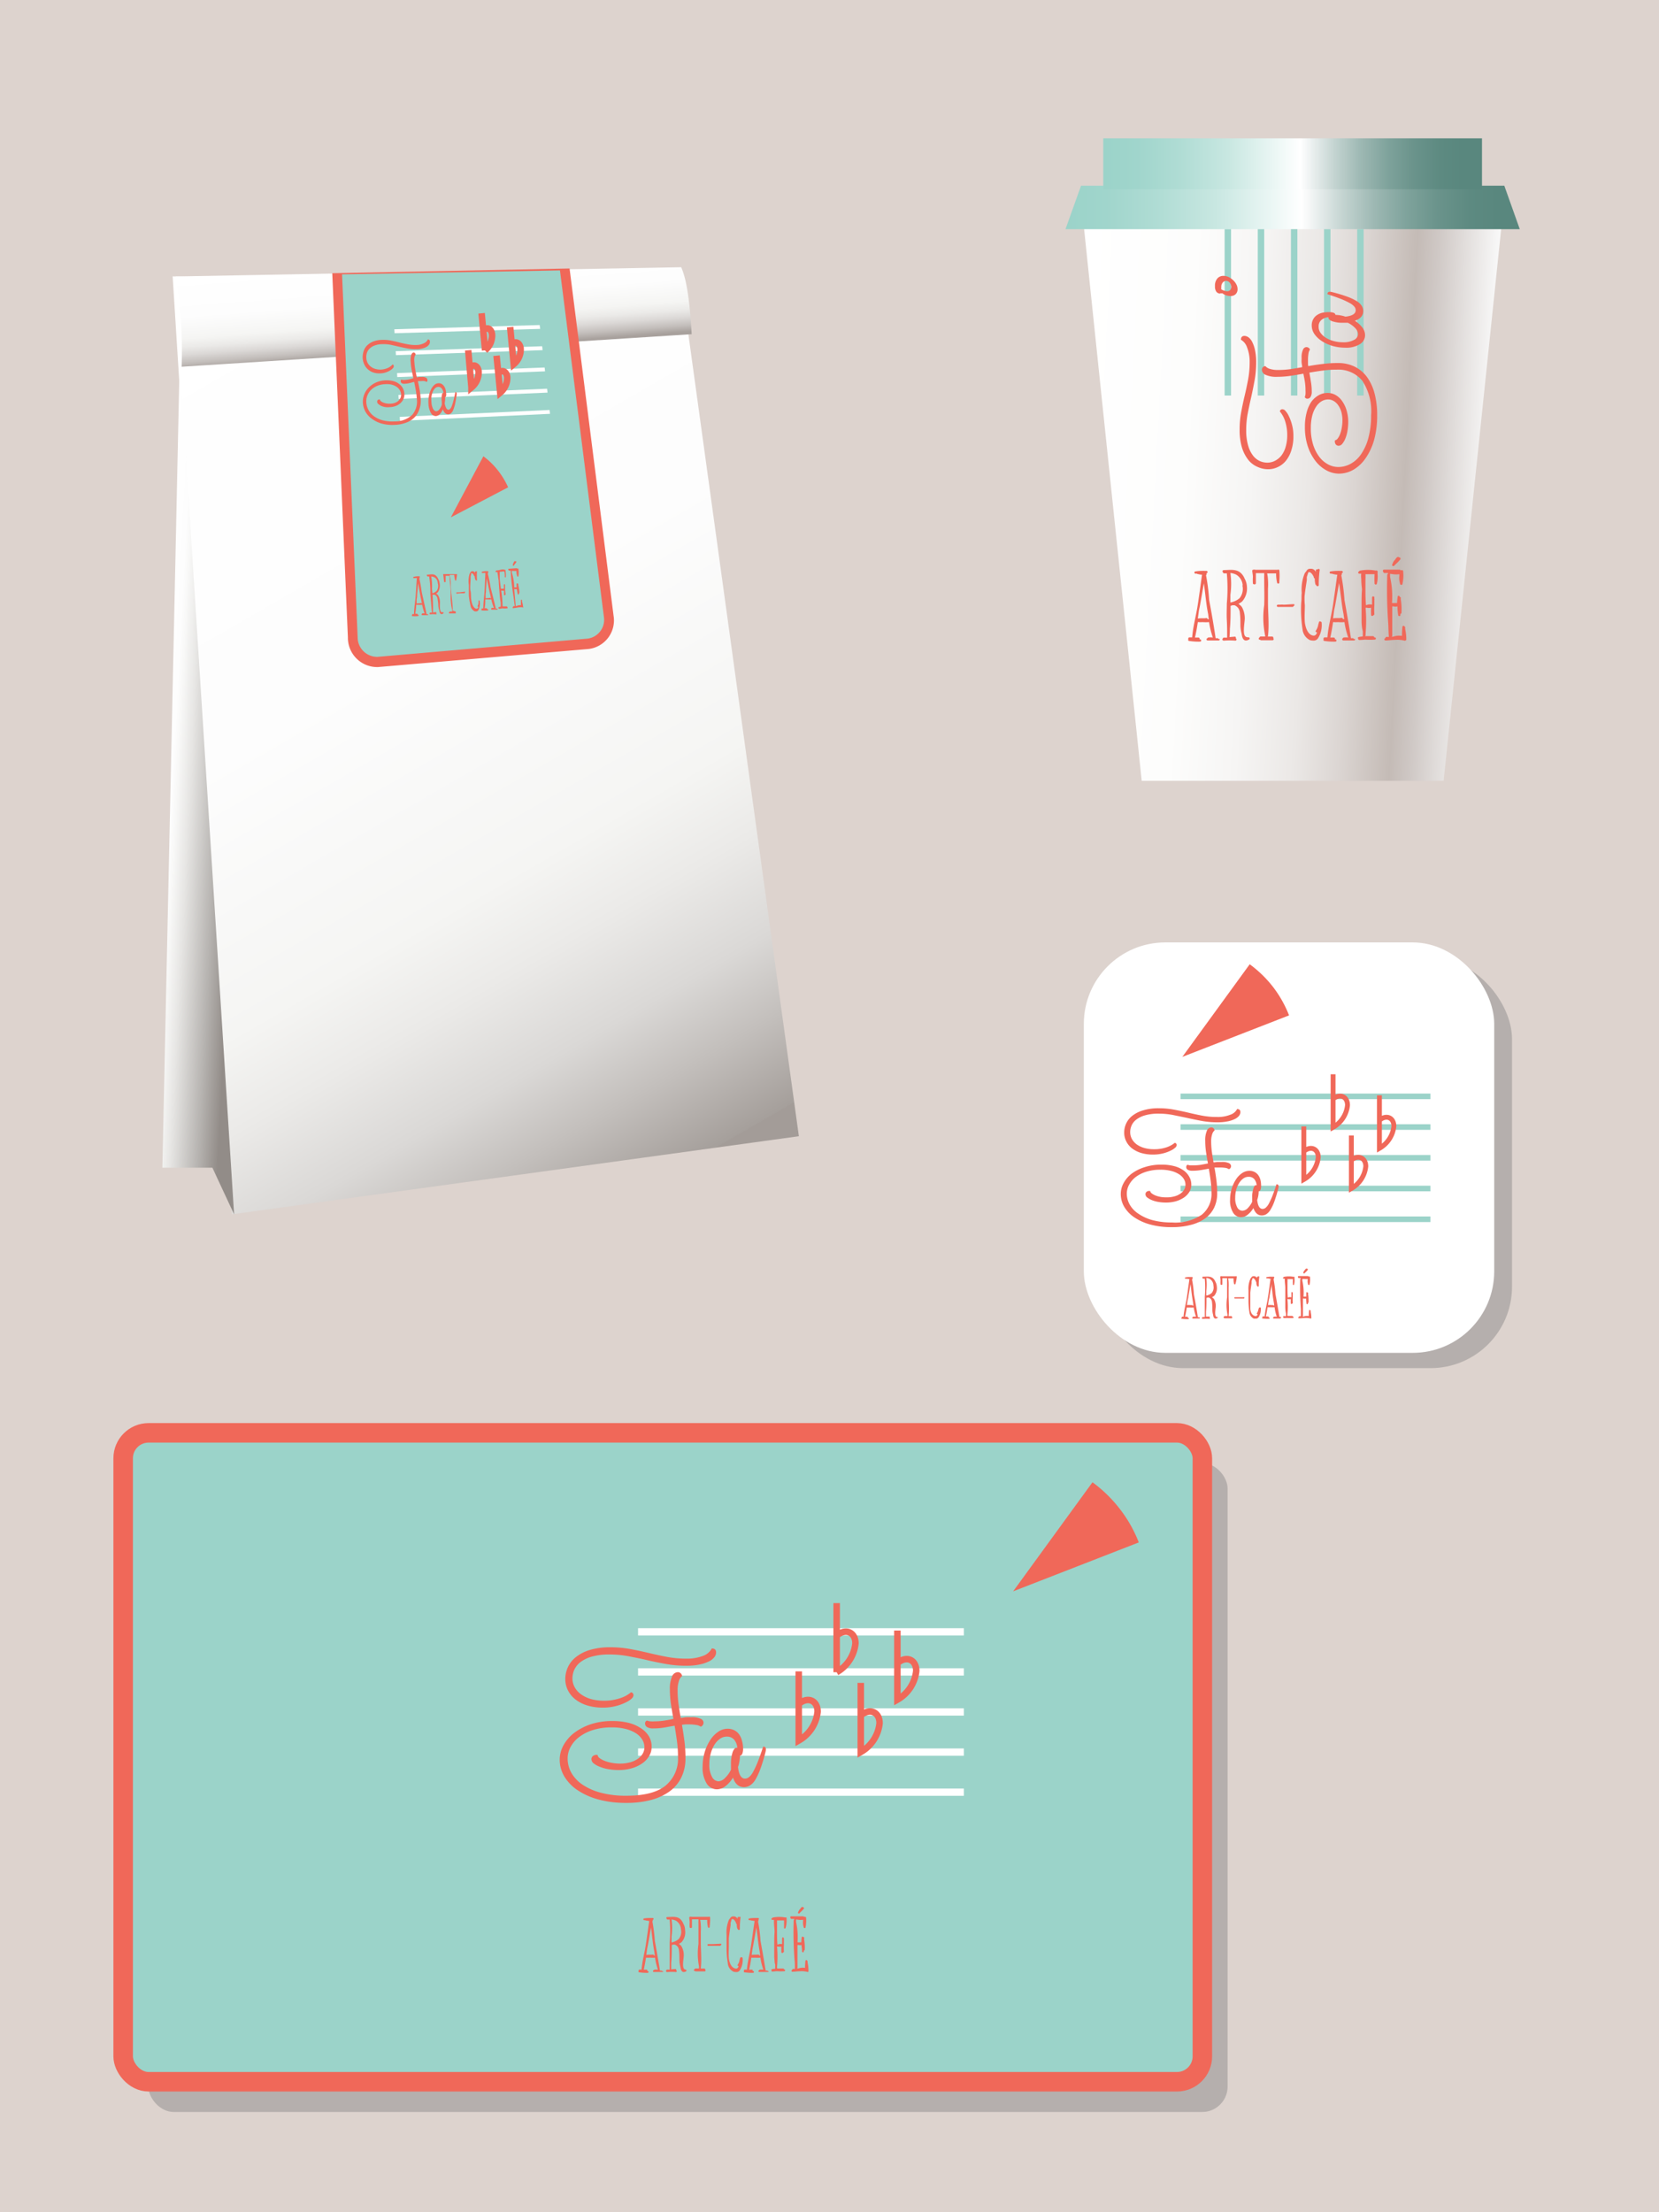 <svg xmlns="http://www.w3.org/2000/svg" xmlns:xlink="http://www.w3.org/1999/xlink" viewBox="0 0 255.12 340.16"><defs><style>.cls-1{fill:#ddd3ce;}.cls-2{fill:gray;opacity:0.42;}.cls-15,.cls-3{fill:#fff;}.cls-13,.cls-14,.cls-4,.cls-9{fill:#9bd3c9;}.cls-10,.cls-13,.cls-4,.cls-6{stroke:#f06859;stroke-miterlimit:10;}.cls-13,.cls-4{stroke-width:3px;}.cls-5,.cls-8{fill:#f06859;}.cls-10,.cls-6{fill:none;}.cls-10,.cls-11,.cls-12,.cls-13,.cls-14,.cls-15,.cls-16,.cls-18,.cls-6,.cls-7,.cls-8{fill-rule:evenodd;}.cls-7{fill:url(#linear-gradient);}.cls-10{stroke-width:0.75px;}.cls-11{fill:url(#linear-gradient-2);}.cls-12{fill:url(#linear-gradient-3);}.cls-16{fill:url(#New_Gradient_Swatch_1);}.cls-17{fill:url(#New_Gradient_Swatch_1-2);}.cls-18{fill:url(#linear-gradient-4);}</style><linearGradient id="linear-gradient" x1="164.55" y1="75.4" x2="228.59" y2="78.76" gradientUnits="userSpaceOnUse"><stop offset="0" stop-color="#fff"/><stop offset="0.27" stop-color="#fdfdfc"/><stop offset="0.43" stop-color="#f6f5f4"/><stop offset="0.57" stop-color="#ebe8e6"/><stop offset="0.68" stop-color="#dbd5d2"/><stop offset="0.79" stop-color="#c6bdb8"/><stop offset="0.8" stop-color="#c4bbb6"/><stop offset="0.85" stop-color="#cfc8c5"/><stop offset="0.96" stop-color="#eeeceb"/><stop offset="1" stop-color="#f9f9f9"/></linearGradient><linearGradient id="linear-gradient-2" x1="27.71" y1="41.83" x2="109.03" y2="182.69" gradientUnits="userSpaceOnUse"><stop offset="0" stop-color="#fff"/><stop offset="0.42" stop-color="#fdfdfd"/><stop offset="0.56" stop-color="#f8f8f7"/><stop offset="0.65" stop-color="#f5f5f3"/><stop offset="0.73" stop-color="#ebeae8"/><stop offset="0.82" stop-color="#dad8d6"/><stop offset="0.89" stop-color="#c3bfbc"/><stop offset="0.97" stop-color="#a59f9b"/><stop offset="0.97" stop-color="#a39c98"/></linearGradient><linearGradient id="linear-gradient-3" x1="56.53" y1="18.59" x2="57.3" y2="33.42" gradientTransform="translate(9.12 22.28) rotate(-1.34)" gradientUnits="userSpaceOnUse"><stop offset="0" stop-color="#fff"/><stop offset="0.42" stop-color="#fdfdfd"/><stop offset="0.56" stop-color="#f8f8f7"/><stop offset="0.65" stop-color="#f5f5f3"/><stop offset="0.74" stop-color="#ebeae8"/><stop offset="0.82" stop-color="#dbd8d6"/><stop offset="0.9" stop-color="#c4bfbc"/><stop offset="0.97" stop-color="#a8a19d"/></linearGradient><linearGradient id="New_Gradient_Swatch_1" x1="163.86" y1="31.89" x2="233.71" y2="31.89" gradientUnits="userSpaceOnUse"><stop offset="0" stop-color="#9bd3c9"/><stop offset="0.09" stop-color="#a0d5cc"/><stop offset="0.2" stop-color="#afdcd4"/><stop offset="0.33" stop-color="#c8e7e1"/><stop offset="0.45" stop-color="#eaf6f4"/><stop offset="0.52" stop-color="#fff"/><stop offset="0.54" stop-color="#f2f5f5"/><stop offset="0.61" stop-color="#c4d4d1"/><stop offset="0.68" stop-color="#9db8b3"/><stop offset="0.75" stop-color="#7fa39c"/><stop offset="0.82" stop-color="#6a938b"/><stop offset="0.89" stop-color="#5d8a81"/><stop offset="0.95" stop-color="#59877e"/></linearGradient><linearGradient id="New_Gradient_Swatch_1-2" x1="169.66" y1="25.18" x2="227.9" y2="25.18" xlink:href="#New_Gradient_Swatch_1"/><linearGradient id="linear-gradient-4" x1="24.21" y1="120.48" x2="39.43" y2="121.28" gradientUnits="userSpaceOnUse"><stop offset="0" stop-color="#fff"/><stop offset="0.15" stop-color="#fdfdfd"/><stop offset="0.2" stop-color="#f8f8f7"/><stop offset="0.33" stop-color="#e6e5e3"/><stop offset="0.61" stop-color="#b6b3b0"/><stop offset="0.81" stop-color="#928c88"/></linearGradient></defs><g id="Layer_2" data-name="Layer 2"><g id="Layer_1-2" data-name="Layer 1"><rect class="cls-1" width="255.12" height="340.16"/><rect class="cls-2" x="169.41" y="147.26" width="63.11" height="63.11" rx="12.53"/><rect class="cls-3" x="166.67" y="144.91" width="63.11" height="63.11" rx="12.53"/><rect class="cls-2" x="22.82" y="224.97" width="165.96" height="99.78" rx="3.91"/><rect class="cls-4" x="18.94" y="220.32" width="165.96" height="99.78" rx="3.91"/><rect class="cls-3" x="98.12" y="256.52" width="50.1" height="1.12"/><rect class="cls-3" x="98.12" y="262.68" width="50.1" height="1.12"/><rect class="cls-3" x="98.12" y="268.85" width="50.1" height="1.12"/><rect class="cls-3" x="98.12" y="275.01" width="50.1" height="1.12"/><path class="cls-5" d="M101.87,303.22h-.33l-1,0a.13.13,0,0,1,0-.26.11.11,0,0,1,.08-.09,1.76,1.76,0,0,1,.56,0,9.79,9.79,0,0,1-.45-1.85,5.31,5.31,0,0,1-.8,0,2.74,2.74,0,0,1-.5,0h-.09c-.1.62-.2,1.23-.34,1.84h.43c.12,0,.15.14.11.22h.09a.14.14,0,0,1,0,.27,7.65,7.65,0,0,1-1.35-.08c-.11,0-.12-.14-.06-.21a.14.14,0,0,1,.11-.21h.33c.09-1.22.42-2.4.62-3.61s.36-2.58.56-3.86l-.54-.08a.09.09,0,0,1-.07-.05.86.86,0,0,1-.21,0,.14.14,0,0,1,0-.26,4.71,4.71,0,0,1,.91-.07h.12l.32,0a.14.14,0,0,1,0,.28h-.05c.11,0,.08.18,0,.23a26.92,26.92,0,0,1,.38,3c.28,1.53.54,3.06.79,4.58a1.21,1.21,0,0,0,.19,0,.11.11,0,0,1,.14.1h.05C102,303,102.05,303.22,101.87,303.22Zm-1.17-2.55-.08-.6v0c-.14-.69-.22-1.37-.31-2.07l-.14-1.23-.06-.39c-.14.81-.27,1.6-.42,2.39-.05.3-.11.58-.17.87l-.13.95c.34-.06.67,0,1-.05a.16.16,0,0,1,.17.15Z"/><path class="cls-5" d="M105.53,303.1c-.61.36-.83-.1-.9-.67a4.23,4.23,0,0,1-.15-1.07c0-.46,0-.93-.06-1.4a1.2,1.2,0,0,0-.23-.66,1.24,1.24,0,0,0-.38-.28,1.71,1.71,0,0,0-.32,0l-.18.06c0,.9,0,1.82-.09,2.73,0,.33,0,.66,0,1l.64-.05c.12,0,.16.12.11.2a.14.14,0,0,1,0,.27,9.22,9.22,0,0,0-1.39,0c-.15,0-.23-.19-.11-.25a.12.12,0,0,1,.12-.12h.39c0-.7,0-1.39,0-2.09s0-1.33,0-2a19.78,19.78,0,0,0,0-3.61h-.33c-.07,0-.12-.08-.13-.14a.14.14,0,0,1,.08-.25c.67,0,1.47-.16,2,.31a1.89,1.89,0,0,1,.47.69,2,2,0,0,1,.28,1,2.29,2.29,0,0,1-.53,1.86,2.2,2.2,0,0,1-.43.27.83.83,0,0,1,.16.12.94.94,0,0,1,.27.29,2.75,2.75,0,0,1,.33,1.37c0,.37-.25,1.56,0,2a.42.42,0,0,0,.33.19h0A.15.15,0,0,1,105.53,303.1Zm-.82-6.46a1.59,1.59,0,0,0-.74-1.29,2.09,2.09,0,0,0-.7-.2,9.43,9.43,0,0,1,0,2.6l0,.93h0a2.18,2.18,0,0,0,1.1-.53A1.72,1.72,0,0,0,104.71,296.64Z"/><path class="cls-5" d="M109.13,296.23a.2.2,0,0,1,0,.11.14.14,0,0,1-.26,0,4.35,4.35,0,0,1-.12-1.13c-.37,0-.72,0-1.08,0a4.17,4.17,0,0,1,.1.79,7.4,7.4,0,0,1,0,1c0,.54,0,1.07,0,1.61,0,1.34.15,2.69,0,4,0,0,0,.07,0,.08v0h.55a.14.14,0,0,1,.12.2.13.13,0,0,1-.08.24h-.65c-.24,0-.47,0-.72,0a.15.15,0,0,1-.12-.07h-.06c-.16,0-.12-.26,0-.27s0-.11.13-.11h.55l0-.33a10.39,10.39,0,0,1-.08-3.43c0-1,0-2.06,0-3.1a2.61,2.61,0,0,1,0-.39l0,0v-.31l-1,0h0c0,.4,0,.8,0,1.21a.16.16,0,0,1-.22.12c-.06,0-.12,0-.13-.1a4.71,4.71,0,0,1,0-.75c0-.25-.06-.49-.07-.74a.12.12,0,0,1,.15-.12.17.17,0,0,1,.19,0l.17,0H109a.13.13,0,0,1,.2.07A8.19,8.19,0,0,1,109.13,296.23Z"/><path class="cls-5" d="M110.9,299.08h0l-.06,0a.12.12,0,0,1-.12.12c-.59,0-1.17,0-1.75,0a.14.14,0,1,1,0-.27l.21,0,.07,0h.38l1.23-.06h0A.14.14,0,0,1,110.9,299.08Z"/><path class="cls-5" d="M114.2,301.08a2.93,2.93,0,0,1-.45,1.91.62.62,0,0,1-.58.24,1.18,1.18,0,0,1-.38-.06,1.55,1.55,0,0,1-.87-1.3,14.23,14.23,0,0,1-.19-2.17c0-.39,0-.78,0-1.17s0-.67,0-1a5.11,5.11,0,0,1,.35-2.3,1,1,0,0,1,.2-.26.48.48,0,0,1,.51-.29.51.51,0,0,1,.4.11.71.71,0,0,1,.24.25l0-.19c0-.1.1-.11.19-.09s.29-.08.26.06a13.74,13.74,0,0,0-.11,1.81c0,.16-.27.19-.29,0v0a.12.12,0,0,1-.1-.08,2.49,2.49,0,0,1-.08-.72.15.15,0,0,1-.12-.1l0-.07c-.07-.2-.4-.74-.66-.54h0c-.06.17-.11.36-.17.54l0,.38c-.1.66-.2,1.32-.27,2,0,.35,0,.68,0,1,0,.69-.06,1.39,0,2.08.06.49.29,1.42,1,1.57.28.07.44-.13.51-.38-.11,0-.23-.09-.15-.2a1.84,1.84,0,0,0,.27-.61.09.09,0,0,1,0-.05l.11-.41C113.92,300.9,114.2,300.94,114.2,301.08Z"/><path class="cls-5" d="M118.07,303.22h-.33l-.95,0a.13.13,0,0,1-.05-.26.12.12,0,0,1,.08-.09,1.82,1.82,0,0,1,.57,0,9.82,9.82,0,0,1-.46-1.85,5.38,5.38,0,0,1-.8,0,2.81,2.81,0,0,1-.5,0h-.09c-.09.62-.19,1.23-.34,1.84h.43a.14.14,0,0,1,.11.22h.1a.14.14,0,0,1,0,.27,7.71,7.71,0,0,1-1.36-.08c-.11,0-.12-.14-.06-.21a.14.14,0,0,1,.11-.21h.33c.1-1.22.43-2.4.62-3.61s.37-2.58.56-3.86l-.53-.08s-.06,0-.08-.05a.71.71,0,0,1-.2,0,.13.13,0,0,1,0-.26,4.61,4.61,0,0,1,.9-.07h.12l.32,0a.14.14,0,0,1,0,.28h0c.11,0,.09.18,0,.23a24.7,24.7,0,0,1,.38,3c.28,1.53.55,3.06.79,4.58a1.34,1.34,0,0,0,.2,0,.11.11,0,0,1,.13.1h0C118.24,303,118.25,303.22,118.07,303.22Zm-1.17-2.55-.08-.6v0c-.13-.69-.22-1.37-.3-2.07l-.15-1.23-.06-.39c-.13.81-.27,1.6-.42,2.39a8.36,8.36,0,0,1-.17.87l-.13.95c.34-.06.67,0,1-.05a.16.16,0,0,1,.17.15Z"/><path class="cls-5" d="M120.81,296.43a.13.13,0,0,1-.24.05s0,0,0-.07v0c0-.38,0-.74,0-1.12h-.21c-.29,0-.58,0-.87,0,0,.22,0,.46,0,.67v1c0,.68,0,1.37.06,2.05a.24.24,0,0,1,.12,0s0-.05.09-.07a1.45,1.45,0,0,1,.51,0c0-.28,0-.56,0-.86s.28-.17.28,0v.21a.12.12,0,0,1,0,.1c0,.21,0,.42,0,.62a7.46,7.46,0,0,0,0,1.06.11.11,0,0,1-.12.13.14.14,0,0,1-.27,0,8.75,8.75,0,0,1,0-.89,1.1,1.1,0,0,1-.51,0h-.16v0a17.11,17.11,0,0,1,0,3.12l0,.12a.16.16,0,0,1,0,.14v0c.3,0,.62,0,.94,0,.1,0,.13.08.13.15l.08,0c.14,0,.11.25,0,.26a7.33,7.33,0,0,1-1.15,0c-.23,0-.46.05-.69.05s-.13-.06-.14-.14a.13.13,0,0,1,.06-.22,4.13,4.13,0,0,1,.49-.07v-.59l-.09-.41c0-.31-.06-.61-.06-.91,0-.61,0-1.22,0-1.84s0-1.23.05-1.84v-.1c0-.41-.07-.82-.08-1.23a3.28,3.28,0,0,1,0-.59h-.27a.13.13,0,1,1,0-.27h0a.14.14,0,0,1,.13-.1,5.17,5.17,0,0,1,1.88,0,.12.12,0,0,1,.19.09s0,.12,0,.18A3.72,3.72,0,0,1,120.81,296.43Z"/><path class="cls-5" d="M124.26,303.2a.11.11,0,0,1-.13,0,3.67,3.67,0,0,0-1.14-.09c-.39,0-.76.07-1.15.07-.17,0-.17-.27,0-.28h0a.13.13,0,0,1,.13-.15h.27c0-.47,0-1-.06-1.44a56.16,56.16,0,0,1-.13-6,.14.14,0,0,1,.08-.14v-.11h-.06l-.35,0a.13.13,0,0,1-.14-.13.15.15,0,0,1,.08-.27h1.85a.14.14,0,0,1,.13.09.1.1,0,0,1,.13,0c.07,0,.17,0,.18.08a4.7,4.7,0,0,1-.08,1.54c0,.16-.26.1-.28,0v-.06a2.1,2.1,0,0,1-.09-.93l0-.19a2.36,2.36,0,0,1-.75,0l-.33-.05c0,.12,0,.26,0,.39a11,11,0,0,1,.22,3.14.11.11,0,0,1,.09,0l0,0H123a.15.15,0,0,1,.1,0l.12,0a7.38,7.38,0,0,1,.07-.81.14.14,0,0,1,.25,0c.1,0,.19.09.12.19a.57.57,0,0,0,0,.14,7.74,7.74,0,0,1,.09,1.6.13.13,0,0,1-.14.13l0,.15c0,.17-.25.17-.27,0,0-.36-.07-.7-.09-1a1.05,1.05,0,0,1-.47,0h-.15c0,1.17,0,2.34,0,3.5a.13.13,0,0,1-.07.12v0l.19,0a2,2,0,0,1,1.05-.1,8.11,8.11,0,0,1,.06-1.1.14.14,0,0,1,.27,0,.1.1,0,0,1,.06.09c0,.07,0,.15,0,.21a5.32,5.32,0,0,1,.13,1.27A.1.1,0,0,1,124.26,303.2Zm-.63-9.73-.2.23c-.12.13-.26.26-.39.38l-.12.12s0,0,0,.05-.31-.09-.18-.21l0,0s0,0,0,0a1.09,1.09,0,0,1,.31-.51c.06-.08.11-.16.17-.23a.22.22,0,0,1,.06-.05.26.26,0,0,1,.37.26Z"/><path class="cls-5" d="M184.42,202.74h-1a.11.11,0,0,1,0-.21.1.1,0,0,1,.07-.07,2.08,2.08,0,0,1,.43,0,7.46,7.46,0,0,1-.35-1.41,4.33,4.33,0,0,1-.62,0,2.43,2.43,0,0,1-.38,0h-.07c-.07.48-.15.95-.26,1.42h.33a.11.11,0,0,1,.08.17h.08a.1.1,0,0,1,0,.2,6.05,6.05,0,0,1-1-.06c-.09,0-.09-.1,0-.16a.11.11,0,0,1,.09-.16H182c.07-.94.33-1.85.48-2.77s.28-2,.43-3l-.41-.07a.07.07,0,0,1-.06,0l-.16,0a.11.11,0,0,1,0-.2,3.28,3.28,0,0,1,.69-.06h.1l.24,0a.11.11,0,0,1,0,.22h0c.09,0,.07.14,0,.17a17.55,17.55,0,0,1,.29,2.28c.22,1.17.43,2.34.61,3.51a.75.75,0,0,0,.15,0,.09.09,0,0,1,.11.08h0C184.55,202.54,184.56,202.74,184.42,202.74Zm-.9-2-.05-.46v0c-.1-.53-.17-1.05-.24-1.58l-.11-.95-.05-.3c-.1.62-.2,1.23-.31,1.84,0,.22-.09.44-.13.66l-.11.73c.26-.05.52,0,.78,0a.12.12,0,0,1,.13.12Z"/><path class="cls-5" d="M187.23,202.65c-.47.28-.64-.07-.69-.51a3.09,3.09,0,0,1-.11-.82c0-.36,0-.72-.05-1.08a.89.89,0,0,0-.18-.5.86.86,0,0,0-.29-.22,1,1,0,0,0-.24,0l-.14.05c0,.69,0,1.4-.07,2.1,0,.25,0,.5,0,.77l.49,0c.09,0,.12.09.08.16s.11.2,0,.2a6.39,6.39,0,0,0-1.07,0c-.11,0-.18-.14-.09-.19a.09.09,0,0,1,.1-.1h.3c0-.53,0-1.06,0-1.6s0-1,0-1.52a15.19,15.19,0,0,0,0-2.78h-.25c-.06,0-.09-.05-.1-.1s-.05-.2.06-.2c.52,0,1.13-.12,1.56.25a1.4,1.4,0,0,1,.36.52,1.67,1.67,0,0,1,.22.75,1.79,1.79,0,0,1-.41,1.43,2.9,2.9,0,0,1-.33.2l.12.1a.89.89,0,0,1,.21.22,2.12,2.12,0,0,1,.25,1.05c0,.28-.19,1.2,0,1.55a.3.3,0,0,0,.25.15h0C187.26,202.44,187.33,202.59,187.23,202.65Zm-.63-5a1.2,1.2,0,0,0-.57-1,1.61,1.61,0,0,0-.53-.15,7.06,7.06,0,0,1,0,2l0,.71h0a1.69,1.69,0,0,0,.84-.4A1.34,1.34,0,0,0,186.6,197.69Z"/><path class="cls-5" d="M190,197.38a.12.12,0,0,1-.22.06,3.62,3.62,0,0,1-.09-.87h-.83a3.19,3.19,0,0,1,.08.61,7.2,7.2,0,0,1,0,.8c0,.42,0,.83,0,1.24,0,1,.12,2.06,0,3.09a.08.08,0,0,1,0,.07v0h.42a.11.11,0,0,1,.09.15.1.1,0,0,1-.06.18h-.5c-.19,0-.36,0-.55,0a.11.11,0,0,1-.1-.05h0c-.12,0-.1-.2,0-.21a.09.09,0,0,1,.09-.08h.42l0-.26a8,8,0,0,1-.05-2.63c0-.78,0-1.58,0-2.38a2.91,2.91,0,0,1,0-.3v-.26l-.73,0h0c0,.31,0,.62,0,.93a.12.12,0,0,1-.17.09.1.1,0,0,1-.1-.07,3.82,3.82,0,0,1,0-.58,5,5,0,0,0-.06-.56.1.1,0,0,1,.13-.1.12.12,0,0,1,.14,0l.13,0h2a.09.09,0,0,1,.15.06A5.48,5.48,0,0,1,190,197.38Z"/><path class="cls-5" d="M191.35,199.57a0,0,0,0,0,0,0h0a.09.09,0,0,1-.1.09c-.45,0-.9,0-1.34,0a.1.1,0,1,1,0-.2l.16,0,.06,0h.29l.94,0h0A.11.11,0,0,1,191.35,199.57Z"/><path class="cls-5" d="M193.88,201.1a2.24,2.24,0,0,1-.35,1.47.46.46,0,0,1-.44.18,1.17,1.17,0,0,1-.29,0,1.21,1.21,0,0,1-.67-1,11.36,11.36,0,0,1-.14-1.65q0-.45,0-.9l0-.77a3.8,3.8,0,0,1,.28-1.77.7.7,0,0,1,.15-.2.36.36,0,0,1,.39-.22.45.45,0,0,1,.31.08.68.68,0,0,1,.18.2l0-.15a.1.1,0,0,1,.14-.07c.07-.08.23-.06.21.05a9.2,9.2,0,0,0-.08,1.38c0,.13-.21.16-.23,0h0s-.06,0-.07-.06a1.73,1.73,0,0,1-.07-.55.12.12,0,0,1-.09-.08l0-.06c-.06-.14-.31-.56-.51-.41h0c0,.13-.08.27-.13.41l0,.29c-.07.51-.16,1-.2,1.52,0,.26,0,.52,0,.77,0,.53,0,1.07,0,1.6s.23,1.09.74,1.2c.21.06.33-.09.39-.29-.09,0-.18-.06-.11-.15a1.48,1.48,0,0,0,.2-.47s0,0,0,0l.09-.31C193.66,201,193.88,201,193.88,201.1Z"/><path class="cls-5" d="M196.85,202.74h-1a.11.11,0,0,1,0-.21.11.11,0,0,1,.06-.07,2.08,2.08,0,0,1,.43,0A7.44,7.44,0,0,1,196,201a4.28,4.28,0,0,1-.62,0,2.43,2.43,0,0,1-.38,0h-.07c-.08.48-.15.95-.26,1.42H195a.11.11,0,0,1,.08.17h.07a.1.1,0,1,1,0,.2,6.11,6.11,0,0,1-1-.06c-.08,0-.09-.1,0-.16a.1.1,0,0,1,.08-.16h.25c.08-.94.33-1.85.48-2.77s.28-2,.43-3l-.41-.07a0,0,0,0,1,0,0l-.16,0a.1.1,0,0,1,0-.2,3.22,3.22,0,0,1,.69-.06h.09l.25,0a.11.11,0,0,1,0,.22h0c.08,0,.06.14,0,.17a19.46,19.46,0,0,1,.29,2.28c.21,1.17.42,2.34.61,3.51a.75.75,0,0,0,.15,0c.06,0,.09,0,.1.08h0C197,202.54,197,202.74,196.85,202.74Zm-.9-2-.06-.46v0c-.1-.53-.17-1.05-.23-1.58l-.11-.95,0-.3c-.1.62-.21,1.23-.32,1.84,0,.22-.08.44-.13.66l-.1.73c.26-.05.51,0,.77,0a.13.13,0,0,1,.14.12Z"/><path class="cls-5" d="M199,197.54a.1.1,0,0,1-.18,0,.05.05,0,0,1,0,0v0a8.23,8.23,0,0,1,0-.86h-.83a4.53,4.53,0,0,1,0,.52v.75c0,.52,0,1.05.05,1.57l.09,0a.13.13,0,0,1,.07-.05,1,1,0,0,1,.39,0c0-.22,0-.43,0-.66s.21-.13.21,0v.16a.08.08,0,0,1,0,.08c0,.16,0,.31,0,.47a5.57,5.57,0,0,0,0,.82c0,.06,0,.09-.09.09a.11.11,0,0,1-.21,0,5.15,5.15,0,0,1,0-.68.74.74,0,0,1-.39,0h-.13v0a12.72,12.72,0,0,1,0,2.39v.1a.11.11,0,0,1,0,.1v0h.72a.1.1,0,0,1,.1.11l.06,0c.11,0,.08.2,0,.21a6.42,6.42,0,0,1-.88,0,4.9,4.9,0,0,1-.54,0c-.06,0-.09,0-.1-.11a.1.1,0,0,1,.05-.17l.37,0V202l-.06-.32a5.6,5.6,0,0,1-.05-.69c0-.47,0-.94,0-1.42s0-.94,0-1.41V198c0-.32-.06-.63-.07-.94a2,2,0,0,1,0-.45h-.2a.11.11,0,0,1,0-.21h0a.08.08,0,0,1,.09-.07,3.88,3.88,0,0,1,1.44,0,.09.09,0,0,1,.15.06.12.12,0,0,1,0,.14A2.81,2.81,0,0,1,199,197.54Z"/><path class="cls-5" d="M201.6,202.73a.12.12,0,0,1-.11,0,2.85,2.85,0,0,0-.87-.07,8.65,8.65,0,0,1-.88.05c-.13,0-.13-.2,0-.21h0a.09.09,0,0,1,.1-.11h.21c0-.37,0-.73,0-1.11a43.51,43.51,0,0,1-.1-4.57.1.1,0,0,1,.06-.1v-.09h0l-.28,0a.09.09,0,0,1-.1-.1.12.12,0,0,1,.06-.21h1.42a.1.1,0,0,1,.1.07.09.09,0,0,1,.1,0c.06,0,.13,0,.14.06a3.6,3.6,0,0,1-.07,1.18c0,.12-.19.08-.21,0v0a1.74,1.74,0,0,1-.07-.71l0-.15a2.69,2.69,0,0,1-.57,0l-.25,0a2.91,2.91,0,0,0,0,.3,8.1,8.1,0,0,1,.17,2.41l.06,0,0,0h.2a.1.1,0,0,1,.07,0l.1,0c0-.2,0-.41,0-.61a.1.1,0,0,1,.19,0c.08,0,.15.07.09.15s0,.06,0,.1a6.3,6.3,0,0,1,.06,1.23.09.09,0,0,1-.1.1v.11c0,.13-.19.13-.21,0s-.05-.53-.06-.79a.91.91,0,0,1-.37,0h-.11c0,.9,0,1.79,0,2.69a.11.11,0,0,1-.06.09v0l.14,0a1.59,1.59,0,0,1,.81-.08,7.89,7.89,0,0,1,.05-.84.1.1,0,0,1,.2,0,.07.07,0,0,1,.05.07c0,.05,0,.11,0,.16a4.43,4.43,0,0,1,.1,1C201.65,202.69,201.63,202.72,201.6,202.73Zm-.49-7.47-.15.18c-.09.1-.2.19-.3.29l-.09.09s0,0,0,0-.24-.07-.14-.16l0,0h0a.83.83,0,0,1,.24-.39l.13-.18.05,0a.13.13,0,0,1,.18,0A.12.12,0,0,1,201.11,195.26Z"/><path class="cls-5" d="M95.36,271.18a6.08,6.08,0,0,0,1.52-.19,4,4,0,0,0,1.19-.54,2.58,2.58,0,0,0,.76-.79,2,2,0,0,0,.27-1,2.25,2.25,0,0,0-.33-1.16,3,3,0,0,0-1-1,5.35,5.35,0,0,0-1.56-.65,8.56,8.56,0,0,0-2.13-.24,9.34,9.34,0,0,0-2.87.4,6.86,6.86,0,0,0-2.13,1.07,4.69,4.69,0,0,0-1.33,1.53,3.71,3.71,0,0,0-.46,1.77,4.52,4.52,0,0,0,.57,2.21,5.55,5.55,0,0,0,1.71,1.82,9.19,9.19,0,0,0,2.84,1.25,14.8,14.8,0,0,0,3.92.46q4.08,0,6-1.54a5.35,5.35,0,0,0,1.93-4.46,17.57,17.57,0,0,0-.16-2.42c-.11-.79-.23-1.58-.36-2.35l-1.64.29a10.26,10.26,0,0,1-1.67.13,1.71,1.71,0,0,1-.91-.2.62.62,0,0,1-.32-.53.46.46,0,0,1,.29-.48,2.15,2.15,0,0,0,.5.12,4.83,4.83,0,0,0,.67,0,10.22,10.22,0,0,0,1.45-.11c.48-.07,1-.16,1.45-.27-.15-.79-.28-1.57-.39-2.32a16.79,16.79,0,0,1-.16-2.21,4.78,4.78,0,0,1,.34-2,1,1,0,0,1,.89-.65.6.6,0,0,1,.42.16.65.65,0,0,1,.23.44,1.53,1.53,0,0,0-.5.8,4.39,4.39,0,0,0-.19,1.4,16.22,16.22,0,0,0,.14,2.1c.1.69.21,1.4.34,2.13.27,0,.54-.08.81-.1a7.32,7.32,0,0,1,.81,0,3.26,3.26,0,0,1,1.47.24.68.68,0,0,1,.42.58.64.64,0,0,1-.13.4.52.52,0,0,1-.31.23,1.43,1.43,0,0,0-.68-.26,6.43,6.43,0,0,0-1.14-.09l-.53,0-.53.06c.14.81.27,1.64.38,2.48a21.08,21.08,0,0,1,.16,2.7,6.49,6.49,0,0,1-.62,2.88,5.75,5.75,0,0,1-1.78,2.15,8.52,8.52,0,0,1-2.86,1.34,14.47,14.47,0,0,1-3.83.46,16,16,0,0,1-4.36-.54,10.83,10.83,0,0,1-3.21-1.46,6.68,6.68,0,0,1-2-2.12,5.08,5.08,0,0,1-.68-2.53,4.64,4.64,0,0,1,.56-2.17,6.19,6.19,0,0,1,1.62-1.91,9,9,0,0,1,2.56-1.35,10.5,10.5,0,0,1,3.39-.51,10,10,0,0,1,2.49.29,5.91,5.91,0,0,1,1.88.83A3.75,3.75,0,0,1,99.8,267a3.14,3.14,0,0,1,.41,1.57,2.81,2.81,0,0,1-.37,1.42,3.57,3.57,0,0,1-1.06,1.14,5.33,5.33,0,0,1-1.61.76,7.17,7.17,0,0,1-2.08.28,8.93,8.93,0,0,1-1.44-.12,6,6,0,0,1-1.32-.35,3.38,3.38,0,0,1-1-.53.87.87,0,0,1-.38-.67.63.63,0,0,1,.25-.5.85.85,0,0,1,.7-.14.73.73,0,0,0,.34.5,3.41,3.41,0,0,0,.81.42,5.3,5.3,0,0,0,1.08.29A7.83,7.83,0,0,0,95.36,271.18Zm14.1-17.71c.44,0,.66.21.66.62a1.2,1.2,0,0,1-.28.74,2.25,2.25,0,0,1-.85.65,6.17,6.17,0,0,1-1.45.47,9.86,9.86,0,0,1-2,.18,17.57,17.57,0,0,1-3.14-.27c-1-.18-2-.38-2.92-.6s-1.9-.41-2.84-.59a15.44,15.44,0,0,0-2.91-.27,9.7,9.7,0,0,0-2.73.33,5.25,5.25,0,0,0-1.76.86,3.24,3.24,0,0,0-.94,1.19,3.38,3.38,0,0,0-.27,1.28,2.78,2.78,0,0,0,.36,1.4,3.25,3.25,0,0,0,1,1.09,4.91,4.91,0,0,0,1.51.71,7.51,7.51,0,0,0,2,.25,7.6,7.6,0,0,0,2.34-.35,5,5,0,0,0,1.79-.94.41.41,0,0,1,.38.44.66.66,0,0,1-.2.45,3.08,3.08,0,0,1-.63.48,7.47,7.47,0,0,1-1.65.68,7.72,7.72,0,0,1-2.21.3,8.1,8.1,0,0,1-2.4-.33,5.66,5.66,0,0,1-1.82-.92,4.16,4.16,0,0,1-1.16-1.4,3.89,3.89,0,0,1-.41-1.76,4.33,4.33,0,0,1,.39-1.78,4.16,4.16,0,0,1,1.22-1.56,6.3,6.3,0,0,1,2.15-1.11,10.66,10.66,0,0,1,3.2-.42,16.42,16.42,0,0,1,3,.27c1,.18,1.9.38,2.84.6s1.87.43,2.83.61a16.09,16.09,0,0,0,3,.27,6.84,6.84,0,0,0,2.59-.44A2.41,2.41,0,0,0,109.46,253.47Z"/><path class="cls-5" d="M114.27,268.8a2,2,0,0,1-.13.88.5.5,0,0,1-.35.29,5.63,5.63,0,0,1-.3,1.73c.13,1.2.49,1.79,1.09,1.79a1,1,0,0,0,.6-.23,2.6,2.6,0,0,0,.62-.79,13.08,13.08,0,0,0,.71-1.51c.25-.64.54-1.43.85-2.4.37,0,.5.25.38.74a25.79,25.79,0,0,1-.8,2.67,9.85,9.85,0,0,1-.79,1.7,2.64,2.64,0,0,1-.84.88,1.75,1.75,0,0,1-.9.25c-.8,0-1.37-.49-1.69-1.47a4.77,4.77,0,0,1-1.11,1.28,2.2,2.2,0,0,1-1.39.52,1.87,1.87,0,0,1-1.55-.89,4.58,4.58,0,0,1-.62-2.62,7.73,7.73,0,0,1,.3-2.14,7.16,7.16,0,0,1,.83-1.86,4.55,4.55,0,0,1,1.23-1.31,2.54,2.54,0,0,1,1.51-.49,2.25,2.25,0,0,1,1,.23,2.15,2.15,0,0,1,.74.63,2.85,2.85,0,0,1,.43.95A4.37,4.37,0,0,1,114.27,268.8Zm-.88,0a2.22,2.22,0,0,0-.51-1.32,1.44,1.44,0,0,0-1.1-.45,1.81,1.81,0,0,0-1.1.36,3.27,3.27,0,0,0-.85.95,5.16,5.16,0,0,0-.55,1.35,5.88,5.88,0,0,0-.2,1.57,3.75,3.75,0,0,0,.41,1.95,1.18,1.18,0,0,0,1,.69,1.53,1.53,0,0,0,1-.51,4.42,4.42,0,0,0,.92-1.27c0-.12,0-.24,0-.38s0-.27,0-.42a5.71,5.71,0,0,1,.27-1.95C112.89,268.86,113.12,268.67,113.39,268.76Z"/><rect class="cls-3" x="98.12" y="250.36" width="50.1" height="1.12"/><path class="cls-6" d="M128.66,246.5v10.63a5.77,5.77,0,0,0,2.89-4.44c0-1.63-1.39-2.39-2.84-1.24"/><path class="cls-6" d="M132.37,258.77V269.4a5.77,5.77,0,0,0,2.89-4.44c0-1.63-1.39-2.39-2.84-1.24"/><path class="cls-6" d="M122.83,257v10.63a5.76,5.76,0,0,0,2.9-4.44c0-1.64-1.39-2.39-2.85-1.24"/><path class="cls-6" d="M138,250.72v10.63a5.76,5.76,0,0,0,2.9-4.44c0-1.63-1.39-2.39-2.84-1.24"/><polygon class="cls-7" points="166.67 34.81 230.89 34.81 222 120.06 175.57 120.06 166.67 34.81"/><path class="cls-8" d="M155.8,244.69,168,227.92a20.86,20.86,0,0,1,4.22,4.12,20.31,20.31,0,0,1,2.9,5.13Z"/><rect class="cls-9" x="181.55" y="172.87" width="38.42" height="0.86"/><rect class="cls-9" x="181.55" y="177.6" width="38.42" height="0.86"/><rect class="cls-9" x="181.55" y="182.32" width="38.42" height="0.86"/><rect class="cls-9" x="181.55" y="187.05" width="38.42" height="0.86"/><path class="cls-5" d="M179.43,184.11a4.23,4.23,0,0,0,1.16-.15,2.63,2.63,0,0,0,.91-.41,1.8,1.8,0,0,0,.59-.61,1.43,1.43,0,0,0,.21-.76,1.69,1.69,0,0,0-.25-.89,2.31,2.31,0,0,0-.75-.74,4,4,0,0,0-1.19-.5,6.26,6.26,0,0,0-1.64-.19,7.09,7.09,0,0,0-2.2.31,5.3,5.3,0,0,0-1.63.82,3.75,3.75,0,0,0-1,1.17,2.85,2.85,0,0,0-.36,1.36,3.46,3.46,0,0,0,.44,1.69,4.07,4.07,0,0,0,1.32,1.4,7.14,7.14,0,0,0,2.17,1,11.29,11.29,0,0,0,3,.36,7.32,7.32,0,0,0,4.6-1.19,4.1,4.1,0,0,0,1.49-3.42,14.13,14.13,0,0,0-.13-1.85c-.08-.61-.17-1.21-.28-1.81-.42.08-.84.16-1.25.22a7.8,7.8,0,0,1-1.28.1,1.32,1.32,0,0,1-.7-.15.46.46,0,0,1-.24-.4c0-.2.07-.32.21-.37a1.61,1.61,0,0,0,.39.09l.51,0a8.29,8.29,0,0,0,1.11-.08l1.12-.21c-.12-.61-.21-1.2-.3-1.78a12.36,12.36,0,0,1-.12-1.7,3.65,3.65,0,0,1,.26-1.57.78.78,0,0,1,.68-.5.48.48,0,0,1,.33.13.58.58,0,0,1,.17.34,1.15,1.15,0,0,0-.38.61,3.32,3.32,0,0,0-.15,1.07,12.2,12.2,0,0,0,.11,1.61c.07.53.16,1.08.26,1.63l.62-.07c.21,0,.41,0,.62,0a2.47,2.47,0,0,1,1.12.18.52.52,0,0,1,.33.45.5.5,0,0,1-.1.31.43.43,0,0,1-.24.17,1.19,1.19,0,0,0-.52-.2,5.57,5.57,0,0,0-.87-.06h-.41l-.41,0c.11.61.21,1.25.29,1.9a15.13,15.13,0,0,1,.13,2.07,5.08,5.08,0,0,1-.47,2.21,4.5,4.5,0,0,1-1.37,1.64,6.5,6.5,0,0,1-2.2,1,11,11,0,0,1-2.93.35,12.19,12.19,0,0,1-3.35-.41,8.23,8.23,0,0,1-2.46-1.12,5.09,5.09,0,0,1-1.53-1.62,3.87,3.87,0,0,1-.52-1.94,3.49,3.49,0,0,1,.43-1.67,4.61,4.61,0,0,1,1.24-1.46,6.62,6.62,0,0,1,2-1,8.07,8.07,0,0,1,2.6-.39,7.43,7.43,0,0,1,1.91.22,4.34,4.34,0,0,1,1.44.64,2.86,2.86,0,0,1,.91,1,2.4,2.4,0,0,1,.32,1.21,2.19,2.19,0,0,1-.28,1.09,2.9,2.9,0,0,1-.81.87,4.45,4.45,0,0,1-1.24.59,5.69,5.69,0,0,1-1.6.21,6.89,6.89,0,0,1-1.1-.09,4.64,4.64,0,0,1-1-.27,3.19,3.19,0,0,1-.74-.41.64.64,0,0,1-.28-.51.49.49,0,0,1,.19-.39.65.65,0,0,1,.54-.1.53.53,0,0,0,.26.38,2.39,2.39,0,0,0,.62.33,4.45,4.45,0,0,0,.82.21A5.69,5.69,0,0,0,179.43,184.11Zm10.81-13.58q.51,0,.51.48a1,1,0,0,1-.21.56,1.85,1.85,0,0,1-.66.5,4.38,4.38,0,0,1-1.11.36,7.71,7.71,0,0,1-1.54.14,13.26,13.26,0,0,1-2.41-.21c-.76-.14-1.51-.29-2.24-.46l-2.18-.45a11.61,11.61,0,0,0-2.22-.21,7.33,7.33,0,0,0-2.1.26,4,4,0,0,0-1.35.66,2.34,2.34,0,0,0-.72.91,2.54,2.54,0,0,0-.21,1,2.22,2.22,0,0,0,.27,1.08,2.57,2.57,0,0,0,.75.83,3.77,3.77,0,0,0,1.16.54,5.45,5.45,0,0,0,1.5.19,5.76,5.76,0,0,0,1.8-.26,4,4,0,0,0,1.37-.72.31.31,0,0,1,.29.34.5.5,0,0,1-.15.34,3.24,3.24,0,0,1-.48.37,6.09,6.09,0,0,1-3,.75,6.2,6.2,0,0,1-1.84-.25,4.5,4.5,0,0,1-1.4-.71,3.13,3.13,0,0,1-.88-1.08,2.9,2.9,0,0,1-.31-1.34,3.24,3.24,0,0,1,1.23-2.57,4.91,4.91,0,0,1,1.65-.84,7.93,7.93,0,0,1,2.45-.33,12.36,12.36,0,0,1,2.32.21c.74.14,1.47.29,2.18.46s1.44.33,2.17.47a12.23,12.23,0,0,0,2.3.2,5.07,5.07,0,0,0,2-.34A1.78,1.78,0,0,0,190.24,170.53Z"/><path class="cls-5" d="M193.93,182.29a1.53,1.53,0,0,1-.1.67.35.35,0,0,1-.27.22,4.09,4.09,0,0,1-.23,1.33q.15,1.38.84,1.38a.77.77,0,0,0,.46-.18,2.22,2.22,0,0,0,.48-.61,12.28,12.28,0,0,0,.54-1.16c.19-.48.41-1.1.65-1.84.29,0,.38.19.29.57a20.66,20.66,0,0,1-.61,2.05,7,7,0,0,1-.61,1.3,2.12,2.12,0,0,1-.64.68,1.33,1.33,0,0,1-.69.19c-.62,0-1-.37-1.3-1.13a3.52,3.52,0,0,1-.85,1,1.63,1.63,0,0,1-1.06.4,1.42,1.42,0,0,1-1.19-.68,3.47,3.47,0,0,1-.48-2,6.07,6.07,0,0,1,.23-1.64,5.65,5.65,0,0,1,.64-1.43,3.47,3.47,0,0,1,.94-1,2,2,0,0,1,1.16-.38,1.69,1.69,0,0,1,.8.18,1.63,1.63,0,0,1,.56.48,2.34,2.34,0,0,1,.34.73A3.71,3.71,0,0,1,193.93,182.29Zm-.68,0a1.73,1.73,0,0,0-.38-1,1.12,1.12,0,0,0-.85-.34,1.4,1.4,0,0,0-.84.27,2.42,2.42,0,0,0-.65.73,3.78,3.78,0,0,0-.43,1,4.81,4.81,0,0,0-.15,1.2,2.94,2.94,0,0,0,.31,1.5.93.93,0,0,0,.78.52,1.21,1.21,0,0,0,.82-.38,3.61,3.61,0,0,0,.7-1c0-.1,0-.2,0-.3s0-.21,0-.32a4.25,4.25,0,0,1,.21-1.49C192.88,182.33,193.05,182.18,193.25,182.26Z"/><rect class="cls-9" x="181.55" y="168.15" width="38.42" height="0.86"/><path class="cls-10" d="M205,165.18v8.16a4.41,4.41,0,0,0,2.22-3.41c0-1.25-1.06-1.83-2.18-1"/><path class="cls-10" d="M207.81,174.6v8.15a4.44,4.44,0,0,0,2.22-3.41c0-1.25-1.07-1.83-2.18-1"/><path class="cls-10" d="M200.5,173.2v8.16a4.44,4.44,0,0,0,2.22-3.41c0-1.25-1.07-1.83-2.18-.95"/><path class="cls-10" d="M212.13,168.42v8.15a4.45,4.45,0,0,0,2.22-3.4c0-1.25-1.07-1.84-2.19-.95"/><path class="cls-8" d="M181.82,162.51l10.36-14.24a18,18,0,0,1,3.59,3.49,17.74,17.74,0,0,1,2.46,4.37Z"/><polygon class="cls-11" points="122.85 174.71 35.65 186.72 26.55 42.5 104.89 44.38 122.85 174.71"/><path class="cls-12" d="M106.37,51.39l-78.44,5A67.1,67.1,0,0,0,27,42.51l77.75-1.42C105.72,43.22,106.11,47.14,106.37,51.39Z"/><path class="cls-13" d="M90.34,98.3l-32.28,2.77A3,3,0,0,1,55,98L52.66,43.48l33.61-.67,6.6,52.09A2.92,2.92,0,0,1,90.34,98.3Z"/><path class="cls-14" d="M90.33,98.2,58.06,101a3,3,0,0,1-3.06-3L52.6,42.19l33.51-.61L92.86,94.8A2.92,2.92,0,0,1,90.33,98.2Z"/><polygon class="cls-15" points="60.89 54.61 83.44 53.84 83.37 53.24 60.85 54 60.89 54.61"/><polygon class="cls-15" points="61.09 57.98 83.82 57.1 83.75 56.51 61.06 57.37 61.09 57.98"/><polygon class="cls-15" points="61.3 61.34 84.2 60.37 84.13 59.77 61.27 60.73 61.3 61.34"/><polygon class="cls-15" points="61.51 64.71 84.58 63.63 84.51 63.04 61.47 64.1 61.51 64.71"/><polygon class="cls-15" points="60.68 51.24 83.06 50.57 82.99 49.98 60.64 50.63 60.68 51.24"/><path class="cls-6" d="M74.06,48.17l.54,5.7a3,3,0,0,0,1.07-2.42c-.09-.88-.74-1.27-1.33-.63"/><path class="cls-6" d="M76.36,54.69l.56,5.69A3,3,0,0,0,78,58c-.09-.87-.76-1.25-1.36-.61"/><path class="cls-6" d="M72,53.86l.5,5.72a3,3,0,0,0,1.1-2.44c-.08-.87-.74-1.26-1.35-.61"/><path class="cls-6" d="M78.45,50.3,79,56a2.91,2.91,0,0,0,1.06-2.41c-.1-.87-.77-1.25-1.35-.62"/><path class="cls-8" d="M69.33,79.55l5-9.39a11.38,11.38,0,0,1,2.18,2.1,12.32,12.32,0,0,1,1.63,2.67Z"/><path class="cls-5" d="M60.05,62.07a2.17,2.17,0,0,0,.69-.13,1.67,1.67,0,0,0,.52-.31,1.73,1.73,0,0,0,.33-.45,1.28,1.28,0,0,0,.09-.55,1.46,1.46,0,0,0-.2-.63,1.52,1.52,0,0,0-.47-.51,2.34,2.34,0,0,0-.73-.33,3,3,0,0,0-1-.09,3.6,3.6,0,0,0-1.29.27,3,3,0,0,0-.94.62,2.7,2.7,0,0,0-.56.87,2.38,2.38,0,0,0-.16,1A2.81,2.81,0,0,0,57.51,64a4.06,4.06,0,0,0,1.34.63,6.06,6.06,0,0,0,1.82.17,3.86,3.86,0,0,0,2.71-1,3.15,3.15,0,0,0,.72-2.47A11.16,11.16,0,0,0,63.94,60c-.08-.43-.16-.86-.25-1.28l-.74.19a3.66,3.66,0,0,1-.75.1.66.66,0,0,1-.42-.09.34.34,0,0,1-.16-.28c0-.14,0-.23.11-.27a.89.89,0,0,0,.23.05,1.51,1.51,0,0,0,.3,0,3.74,3.74,0,0,0,.66-.09c.22-.05.43-.11.65-.18-.1-.42-.18-.84-.26-1.25a8.55,8.55,0,0,1-.15-1.2,2.77,2.77,0,0,1,.08-1.12c.08-.24.21-.37.37-.37a.27.27,0,0,1,.2.08.45.45,0,0,1,.11.24.86.86,0,0,0-.19.44,2.62,2.62,0,0,0,0,.76,8.45,8.45,0,0,0,.14,1.14c.07.38.14.76.23,1.16l.36-.07.37,0a1.19,1.19,0,0,1,.67.11.38.38,0,0,1,.22.31.54.54,0,0,1,0,.22c0,.06-.08.11-.14.12a.71.71,0,0,0-.31-.12,2.18,2.18,0,0,0-.52,0l-.25,0-.24,0c.1.44.19.89.27,1.34a12.91,12.91,0,0,1,.17,1.47A3.85,3.85,0,0,1,64.46,63a3,3,0,0,1-.74,1.2,3.47,3.47,0,0,1-1.27.79,5.44,5.44,0,0,1-1.75.34,6.14,6.14,0,0,1-2-.2,4.68,4.68,0,0,1-1.52-.74,3.37,3.37,0,0,1-1-1.12,3.31,3.31,0,0,1-.38-1.38,3,3,0,0,1,.2-1.2,3.11,3.11,0,0,1,.69-1.08,3.58,3.58,0,0,1,1.12-.79,4,4,0,0,1,1.52-.34,4.07,4.07,0,0,1,1.14.12,2.4,2.4,0,0,1,.88.42,2.07,2.07,0,0,1,.59.66,2,2,0,0,1,.24.85,1.69,1.69,0,0,1-.12.78,1.81,1.81,0,0,1-.45.65,2.4,2.4,0,0,1-.71.45,2.82,2.82,0,0,1-.95.19,3,3,0,0,1-.66,0,2.72,2.72,0,0,1-.61-.16,1.64,1.64,0,0,1-.45-.28A.46.46,0,0,1,58,61.8a.38.38,0,0,1,.09-.29.4.4,0,0,1,.32-.09.41.41,0,0,0,.17.27,1.27,1.27,0,0,0,.38.22,2.44,2.44,0,0,0,.5.13A2.57,2.57,0,0,0,60.05,62.07Zm5.74-9.88c.2,0,.31.1.32.33a.75.75,0,0,1-.09.4,1.15,1.15,0,0,1-.36.37,2.06,2.06,0,0,1-.63.27,3.3,3.3,0,0,1-.9.13,6.6,6.6,0,0,1-1.42-.1c-.45-.08-.89-.18-1.33-.28s-.87-.2-1.29-.29a5.75,5.75,0,0,0-1.31-.1,3.4,3.4,0,0,0-1.21.22,2.1,2.1,0,0,0-.77.5,1.61,1.61,0,0,0-.39.66,2.22,2.22,0,0,0-.08.71,1.94,1.94,0,0,0,.19.77,1.91,1.91,0,0,0,.48.58,1.94,1.94,0,0,0,.7.36,2.82,2.82,0,0,0,.89.11,3,3,0,0,0,1-.23,2,2,0,0,0,.77-.55c.12,0,.18.1.19.24a.38.38,0,0,1-.07.25,1.7,1.7,0,0,1-.27.27,2.92,2.92,0,0,1-.73.4,2.81,2.81,0,0,1-1,.2,2.91,2.91,0,0,1-1.09-.14A2.37,2.37,0,0,1,56,56a2.7,2.7,0,0,1-.23-.95,3,3,0,0,1,.13-1,2.28,2.28,0,0,1,.5-.88,2.77,2.77,0,0,1,.93-.63,3.89,3.89,0,0,1,1.42-.28,5.64,5.64,0,0,1,1.37.11c.43.08.86.18,1.29.29s.85.2,1.29.28a6,6,0,0,0,1.35.11,2.6,2.6,0,0,0,1.15-.28A1.09,1.09,0,0,0,65.79,52.19Z"/><path class="cls-5" d="M68.6,60.42a1.29,1.29,0,0,1,0,.47.24.24,0,0,1-.15.17,3.45,3.45,0,0,1-.07.94c.12.65.31,1,.58,1a.44.44,0,0,0,.27-.14,1.42,1.42,0,0,0,.25-.44,8.5,8.5,0,0,0,.26-.83c.09-.35.18-.79.28-1.31q.25,0,.21.39c-.08.59-.16,1.07-.25,1.46a6.12,6.12,0,0,1-.29.93,1.36,1.36,0,0,1-.35.5.76.76,0,0,1-.4.15c-.37,0-.65-.24-.84-.76a2.59,2.59,0,0,1-.45.72.91.91,0,0,1-.62.3.82.82,0,0,1-.75-.45,3,3,0,0,1-.39-1.4,4.55,4.55,0,0,1,.06-1.17,3.88,3.88,0,0,1,.3-1,2.21,2.21,0,0,1,.51-.73,1,1,0,0,1,.66-.29.87.87,0,0,1,.49.1,1.13,1.13,0,0,1,.36.33,1.72,1.72,0,0,1,.24.51A3,3,0,0,1,68.6,60.42Zm-.4,0a1.34,1.34,0,0,0-.29-.7.63.63,0,0,0-.52-.23.72.72,0,0,0-.49.22,1.75,1.75,0,0,0-.35.53,3.44,3.44,0,0,0-.2.74,3.51,3.51,0,0,0,0,.86,2.43,2.43,0,0,0,.26,1.05c.15.24.31.36.5.35a.66.66,0,0,0,.46-.3,2.31,2.31,0,0,0,.37-.7l0-.21a1.64,1.64,0,0,1,0-.23,3.41,3.41,0,0,1,0-1C68,60.47,68.07,60.37,68.2,60.41Z"/><path class="cls-5" d="M65.77,94.59h-.22l-.62,0a.11.11,0,0,1-.05-.2.12.12,0,0,1,.05-.07,1.18,1.18,0,0,1,.37,0A7.75,7.75,0,0,1,64.92,93a4.71,4.71,0,0,1-.53,0H64c0,.46-.07.91-.14,1.37l.28,0c.08,0,.11.09.08.16h.07c.11,0,.12.19,0,.2a3.86,3.86,0,0,1-.9,0c-.07,0-.08-.09,0-.15a.1.1,0,0,1,.06-.16h.22c0-.9.17-1.79.24-2.68s.12-1.9.19-2.85l-.35,0a0,0,0,0,1,0,0,.34.34,0,0,1-.14,0,.1.1,0,0,1,0-.19,3,3,0,0,1,.58-.09.12.12,0,0,1,.08,0h.21c.12,0,.12.17,0,.2h0c.07,0,.07.13,0,.17.18.71.28,1.43.39,2.15.25,1.1.5,2.21.73,3.31h.13c.06,0,.08,0,.1.06h0C65.87,94.39,65.89,94.59,65.77,94.59Zm-.89-1.8-.08-.43v0c-.12-.49-.2-1-.29-1.49l-.15-.9-.06-.28c-.05.6-.1,1.18-.16,1.77,0,.22,0,.43-.07.64l0,.71c.22-.07.44,0,.66-.09a.1.1,0,0,1,.12.1Z"/><path class="cls-5" d="M68.18,94.31c-.39.3-.56,0-.63-.44a3.19,3.19,0,0,1-.15-.76c0-.34-.06-.69-.11-1a.94.94,0,0,0-.19-.47.75.75,0,0,0-.26-.19.74.74,0,0,0-.21,0l-.12,0c.06.66.07,1.33.08,2,0,.24,0,.48,0,.73l.42-.07c.07,0,.11.09.08.15s.1.19,0,.2a5.62,5.62,0,0,0-.92,0c-.1,0-.16-.12-.09-.17a.08.08,0,0,1,.08-.09l.26,0c-.05-.51-.09-1-.13-1.52s-.09-1-.11-1.46A16.54,16.54,0,0,0,66,88.64h-.21c-.05,0-.09,0-.1-.09a.11.11,0,0,1,0-.19c.43,0,.94-.18,1.33.14a1.32,1.32,0,0,1,.34.47,1.72,1.72,0,0,1,.24.7,1.83,1.83,0,0,1-.26,1.38,1.39,1.39,0,0,1-.27.21.48.48,0,0,1,.11.09.63.63,0,0,1,.2.2,2.18,2.18,0,0,1,.28,1c0,.27-.08,1.16.12,1.48a.29.29,0,0,0,.23.13h0A.11.11,0,0,1,68.18,94.31Zm-.87-4.66a1,1,0,0,0-1-1,8.06,8.06,0,0,1,.12,1.9l.07.68h0a1.47,1.47,0,0,0,.7-.44A1.44,1.44,0,0,0,67.31,89.65Z"/><path class="cls-5" d="M70.16,89.13a.13.13,0,0,1,0,.09.09.09,0,0,1-.17,0,3.7,3.7,0,0,1-.14-.82l-.7,0a3.91,3.91,0,0,1,.1.58,5.11,5.11,0,0,1,.07.76c0,.39,0,.78.06,1.17.07,1,.25,2,.24,2.93a.08.08,0,0,1,0,.06v0L70,94c.06,0,.1.07.09.14s0,.17,0,.18l-.43,0-.47,0a.11.11,0,0,1-.09,0h0c-.1,0-.09-.18,0-.2a.11.11,0,0,1,.08-.09l.36,0,0-.23a8.63,8.63,0,0,1-.23-2.49c0-.75-.09-1.5-.16-2.26l0-.28v0l0-.23-.62,0h0c0,.29,0,.59,0,.88,0,.08-.09.13-.14.1s-.08,0-.09-.06a5.52,5.52,0,0,1-.07-.55,4.51,4.51,0,0,0-.08-.53.08.08,0,0,1,.09-.1.11.11,0,0,1,.12,0h.5l.42,0,.38,0,.49,0h0s.12,0,.13,0A4.9,4.9,0,0,1,70.16,89.13Z"/><path class="cls-5" d="M71.48,91.12h0a.08.08,0,0,1-.07.1c-.38,0-.77,0-1.14.06a.1.1,0,0,1,0-.2l.14,0,0,0,.25,0,.8-.1h0C71.54,90.93,71.57,91.08,71.48,91.12Z"/><path class="cls-5" d="M73.76,92.4a2.3,2.3,0,0,1-.18,1.4.4.4,0,0,1-.37.21A.76.76,0,0,1,73,94a1.18,1.18,0,0,1-.65-.9,10.34,10.34,0,0,1-.25-1.56c0-.28,0-.57,0-.85s0-.49,0-.73a4.16,4.16,0,0,1,.1-1.69.72.72,0,0,1,.11-.19c.06-.14.14-.25.31-.24a.34.34,0,0,1,.27.06.58.58,0,0,1,.17.18v-.15c0-.07.06-.08.11-.07s.19-.07.18,0a9.51,9.51,0,0,0,0,1.31c0,.12-.16.16-.19,0h0a.11.11,0,0,1-.07-.06,2.28,2.28,0,0,1-.1-.52.09.09,0,0,1-.08-.06l0,0c-.06-.14-.31-.51-.46-.36h0c0,.13,0,.26-.08.4v.27c0,.48-.06,1-.06,1.45,0,.24,0,.48.08.72.06.5,0,1,.14,1.51.07.35.27,1,.72,1.08.19,0,.28-.11.31-.3-.07,0-.16,0-.11-.13a1.29,1.29,0,0,0,.14-.46,0,0,0,0,1,0,0l0-.31C73.56,92.28,73.75,92.3,73.76,92.4Z"/><path class="cls-5" d="M76.44,93.74h-.22l-.63,0a.11.11,0,0,1,0-.2s0,0,0-.06a1,1,0,0,1,.37,0,7.38,7.38,0,0,1-.41-1.31,3.2,3.2,0,0,1-.53,0c-.12,0-.22,0-.34,0h-.05c0,.46,0,.9-.11,1.35l.28,0c.08,0,.11.09.08.15H75c.11,0,.13.18,0,.19a4.51,4.51,0,0,1-.9,0c-.08,0-.09-.09-.06-.15s0-.15.06-.15l.22,0c0-.89.13-1.76.19-2.64s.08-1.88.13-2.82l-.36,0a.07.07,0,0,1,0,0,.33.33,0,0,1-.14,0,.1.1,0,0,1,0-.19,2.33,2.33,0,0,1,.58-.09.11.11,0,0,1,.08,0h.21c.12,0,.12.18,0,.21h0c.08,0,.07.13,0,.17a21.5,21.5,0,0,1,.43,2.12c.28,1.09.55,2.17.81,3.26a.57.57,0,0,0,.13,0c.06,0,.08,0,.1.06h0C76.53,93.54,76.56,93.73,76.44,93.74ZM75.5,92l-.08-.43v0c-.13-.49-.23-1-.33-1.47l-.18-.89-.06-.28-.12,1.75c0,.22,0,.42-.06.64l0,.69c.22-.06.44,0,.66-.09a.11.11,0,0,1,.12.1Z"/><path class="cls-5" d="M77.78,88.72c0,.09-.1.09-.15,0s0,0,0-.05v0c0-.27,0-.54-.08-.81h-.13a5.51,5.51,0,0,1-.57.06c0,.16,0,.33,0,.48l0,.66v0q.08.73.18,1.47a.11.11,0,0,1,.07,0,.1.1,0,0,1,.06,0,1.22,1.22,0,0,1,.33,0c0-.2,0-.4,0-.61a.09.09,0,1,1,.18,0l0,.15a.06.06,0,0,1,0,.07c0,.15,0,.3,0,.45a4.78,4.78,0,0,0,.09.76c0,.06,0,.09-.07.1a.09.09,0,1,1-.18,0c0-.21,0-.43,0-.64a.63.63,0,0,1-.33,0h-.11v0a15.3,15.3,0,0,1,.21,2.25l0,.08a.1.1,0,0,1,0,.1v0c.21,0,.42,0,.62,0a.09.09,0,0,1,.1.1h0a.11.11,0,0,1,0,.2,3.9,3.9,0,0,1-.76,0,3.65,3.65,0,0,1-.46.07s-.08,0-.1-.09a.1.1,0,0,1,0-.16l.32-.08,0-.42L77,92.65a5.13,5.13,0,0,1-.1-.65c-.06-.44-.08-.88-.12-1.33s-.07-.89-.09-1.33v-.07c-.06-.3-.1-.59-.13-.88a2,2,0,0,1-.06-.42H76.3c-.12,0-.14-.19,0-.19h0a.08.08,0,0,1,.07-.07c.43,0,.8-.24,1.22-.1.05,0,.11,0,.14.05a.14.14,0,0,1,0,.13A3,3,0,0,1,77.78,88.72Z"/><path class="cls-5" d="M80.51,93.4a.08.08,0,0,1-.09,0,2.36,2.36,0,0,0-.75,0,6.5,6.5,0,0,1-.75.12c-.11,0-.13-.19,0-.21h0a.08.08,0,0,1,.07-.11h.18c-.06-.34-.1-.68-.14-1-.21-1.41-.42-2.84-.49-4.27a.09.09,0,0,1,0-.1v-.08h0l-.23,0a.09.09,0,0,1-.09-.09.11.11,0,0,1,0-.2l1.2-.09a.09.09,0,0,1,.09.06s0,0,.09,0a.07.07,0,0,1,.12.06,3.38,3.38,0,0,1,0,1.1c0,.12-.16.09-.18,0v0a2,2,0,0,1-.12-.67l0-.13a1.87,1.87,0,0,1-.48,0l-.22,0a2.64,2.64,0,0,0,0,.28,8.53,8.53,0,0,1,.36,2.25s0,0,.06,0h0l.17,0s0,0,.06,0h.08a3.74,3.74,0,0,1,0-.58.08.08,0,0,1,.15,0,.09.09,0,0,1,.1.13.36.36,0,0,0,0,.1,6.25,6.25,0,0,1,.17,1.15c0,.06,0,.1-.08.1l0,.1c0,.12-.15.14-.18,0s-.09-.5-.13-.74a.65.65,0,0,1-.31,0l-.09,0c.07.84.14,1.68.22,2.52a.08.08,0,0,1,0,.09v0l.11,0a1.24,1.24,0,0,1,.69-.13c0-.26,0-.53,0-.79a.09.09,0,0,1,.17,0s0,0,0,.06l0,.14a4,4,0,0,1,.18.91S80.54,93.39,80.51,93.4Zm-1.1-7-.11.18c-.07.1-.15.19-.23.29L79,87s0,0,0,0-.2,0-.13-.14v0a0,0,0,0,1,0,0A.81.81,0,0,1,79,86.5c0-.07.06-.12.1-.18s0,0,0,0a.09.09,0,0,1,.15,0A.11.11,0,0,1,79.41,86.45Z"/><polygon class="cls-16" points="233.71 35.24 163.85 35.24 166.24 28.55 231.33 28.55 233.71 35.24"/><rect class="cls-17" x="169.66" y="21.27" width="58.24" height="7.83"/><rect class="cls-9" x="188.32" y="35.24" width="0.99" height="25.58"/><rect class="cls-9" x="193.42" y="35.24" width="0.99" height="25.58"/><rect class="cls-9" x="198.52" y="35.24" width="0.99" height="25.58"/><rect class="cls-9" x="203.61" y="35.24" width="0.99" height="25.58"/><rect class="cls-9" x="208.71" y="35.24" width="0.99" height="25.58"/><path class="cls-5" d="M190.83,52.24c0-.39.18-.59.55-.59a1.13,1.13,0,0,1,.65.25,2,2,0,0,1,.57.76,5,5,0,0,1,.41,1.27,8.48,8.48,0,0,1,.16,1.77,15.47,15.47,0,0,1-.24,2.78c-.16.87-.33,1.73-.52,2.57s-.37,1.68-.53,2.5a13.55,13.55,0,0,0-.24,2.56,8.29,8.29,0,0,0,.3,2.41,4.58,4.58,0,0,0,.76,1.55,2.78,2.78,0,0,0,1.05.83,2.91,2.91,0,0,0,1.13.24,2.55,2.55,0,0,0,1.23-.31,3,3,0,0,0,1-.86,4.15,4.15,0,0,0,.62-1.34,6.18,6.18,0,0,0,.22-1.72,6.91,6.91,0,0,0-.3-2.07,4.5,4.5,0,0,0-.83-1.57.36.36,0,0,1,.39-.34.58.58,0,0,1,.4.18,3.33,3.33,0,0,1,.42.55,7.08,7.08,0,0,1,.6,1.46,6.66,6.66,0,0,1,.27,1.95,6.89,6.89,0,0,1-.3,2.11,4.78,4.78,0,0,1-.81,1.61,3.45,3.45,0,0,1-1.24,1,3.36,3.36,0,0,1-1.54.36,3.84,3.84,0,0,1-1.58-.34A3.64,3.64,0,0,1,192,70.76a5.85,5.85,0,0,1-1-1.9,9.32,9.32,0,0,1-.37-2.82,14.33,14.33,0,0,1,.24-2.67c.16-.85.33-1.68.53-2.51s.37-1.65.53-2.49a14.2,14.2,0,0,0,.24-2.65,5.9,5.9,0,0,0-.39-2.28A2.12,2.12,0,0,0,190.83,52.24Zm15.61,12.43a5.17,5.17,0,0,0-.17-1.34,3.38,3.38,0,0,0-.47-1,2.22,2.22,0,0,0-.7-.67,1.69,1.69,0,0,0-.88-.24,2,2,0,0,0-1,.29,2.59,2.59,0,0,0-.85.86,4.42,4.42,0,0,0-.58,1.37,7.61,7.61,0,0,0-.21,1.88,8.25,8.25,0,0,0,.35,2.54,6.18,6.18,0,0,0,.94,1.87,4.14,4.14,0,0,0,1.35,1.17,3.31,3.31,0,0,0,1.57.41,3.93,3.93,0,0,0,1.94-.51,4.69,4.69,0,0,0,1.61-1.51,8.07,8.07,0,0,0,1.1-2.49,13.3,13.3,0,0,0,.41-3.46,8.5,8.5,0,0,0-1.36-5.3,4.76,4.76,0,0,0-3.94-1.7,15,15,0,0,0-2.13.14c-.7.09-1.39.2-2.07.32.09.48.18,1,.25,1.45a8.81,8.81,0,0,1,.12,1.46,1.47,1.47,0,0,1-.18.81.54.54,0,0,1-.46.28.41.41,0,0,1-.43-.25,1.84,1.84,0,0,0,.11-.45,5.49,5.49,0,0,0,0-.58,9.07,9.07,0,0,0-.09-1.28c-.07-.43-.15-.85-.24-1.28-.7.13-1.38.24-2.05.34a14.44,14.44,0,0,1-1.95.14,4.06,4.06,0,0,1-1.8-.3.89.89,0,0,1-.58-.78.57.57,0,0,1,.14-.38.66.66,0,0,1,.39-.19,1.45,1.45,0,0,0,.7.43,4,4,0,0,0,1.24.17,14.29,14.29,0,0,0,1.86-.12c.6-.09,1.23-.19,1.87-.31,0-.23-.07-.47-.09-.71s0-.47,0-.71a2.81,2.81,0,0,1,.22-1.29.61.61,0,0,1,.51-.38.6.6,0,0,1,.36.12.44.44,0,0,1,.19.27,1.34,1.34,0,0,0-.22.6,5.87,5.87,0,0,0-.08,1c0,.17,0,.33,0,.47s0,.31.05.47q1.06-.2,2.19-.33a17.87,17.87,0,0,1,2.38-.15,5.78,5.78,0,0,1,2.54.55,5.18,5.18,0,0,1,1.89,1.57,7.54,7.54,0,0,1,1.18,2.52,12.93,12.93,0,0,1,.41,3.38,14,14,0,0,1-.48,3.84A9.37,9.37,0,0,1,210,70.46a5.83,5.83,0,0,1-1.86,1.76,4.48,4.48,0,0,1-2.23.61,4.1,4.1,0,0,1-1.92-.5,5.26,5.26,0,0,1-1.68-1.43,7.5,7.5,0,0,1-1.19-2.25,9.25,9.25,0,0,1-.45-3,8.25,8.25,0,0,1,.26-2.2,5.37,5.37,0,0,1,.72-1.66,3.52,3.52,0,0,1,1.11-1,2.71,2.71,0,0,1,1.39-.37,2.46,2.46,0,0,1,1.25.33,3,3,0,0,1,1,.93,4.86,4.86,0,0,1,.68,1.43,6.18,6.18,0,0,1,.25,1.83,7.88,7.88,0,0,1-.11,1.27,5.3,5.3,0,0,1-.31,1.16,3,3,0,0,1-.47.84.76.76,0,0,1-.59.33.56.56,0,0,1-.44-.21.77.77,0,0,1-.12-.62.68.68,0,0,0,.44-.31,2.62,2.62,0,0,0,.37-.71,4.87,4.87,0,0,0,.25-1A6.09,6.09,0,0,0,206.44,64.67Z"/><path class="cls-5" d="M204.34,48a1.83,1.83,0,0,1,.78.11.42.42,0,0,1,.25.31,4.84,4.84,0,0,1,1.53.27c1.06-.12,1.58-.44,1.58-1a.88.88,0,0,0-.2-.53,2.39,2.39,0,0,0-.7-.55,11.71,11.71,0,0,0-1.34-.63c-.55-.22-1.26-.47-2.11-.74,0-.33.22-.45.66-.34a23.47,23.47,0,0,1,2.35.7,8.43,8.43,0,0,1,1.49.7,2.24,2.24,0,0,1,.78.74,1.56,1.56,0,0,1,.23.79c0,.71-.44,1.21-1.3,1.49a4.32,4.32,0,0,1,1.13,1,2,2,0,0,1,.45,1.23,1.61,1.61,0,0,1-.78,1.36,4,4,0,0,1-2.31.55,7,7,0,0,1-1.88-.26,6.14,6.14,0,0,1-1.64-.73,4.17,4.17,0,0,1-1.16-1.08,2.3,2.3,0,0,1-.43-1.34,1.92,1.92,0,0,1,.2-.92,1.85,1.85,0,0,1,.56-.65,2.43,2.43,0,0,1,.83-.38A4.28,4.28,0,0,1,204.34,48Zm0,.78a1.84,1.84,0,0,0-1.16.44,1.27,1.27,0,0,0-.4,1,1.57,1.57,0,0,0,.32,1,2.84,2.84,0,0,0,.83.74,4.43,4.43,0,0,0,1.19.49,5.35,5.35,0,0,0,1.39.18,3.28,3.28,0,0,0,1.72-.37,1,1,0,0,0,.6-.89,1.43,1.43,0,0,0-.44-.94,4,4,0,0,0-1.12-.8l-.34,0h-.37a4.93,4.93,0,0,1-1.71-.24C204.39,49.21,204.23,49,204.31,48.78Z"/><path class="cls-8" d="M187.66,45.14a.74.74,0,0,1-.6-.27,1.36,1.36,0,0,1-.22-.87,1.68,1.68,0,0,1,.38-1.2,1.21,1.21,0,0,1,.9-.38,1.92,1.92,0,0,1,.82.18,2.85,2.85,0,0,1,.7.49,2.37,2.37,0,0,1,.49.65,1.54,1.54,0,0,1,.18.69,1.06,1.06,0,0,1-.3.81,1.13,1.13,0,0,1-.81.28,2,2,0,0,1-1.23-.43.87.87,0,0,1-.31,0Zm1.07-.36a.59.59,0,0,0,.46-.19.81.81,0,0,0,.15-.51,1,1,0,0,0-.23-.61.74.74,0,0,0-.59-.28.69.69,0,0,0-.48.24,1,1,0,0,0-.23.7,1.59,1.59,0,0,0,0,.36,2,2,0,0,0,.49.22A1.46,1.46,0,0,0,188.73,44.78Z"/><path class="cls-5" d="M187.39,98.48l-.42,0c-.41,0-.82,0-1.23,0a.17.17,0,0,1-.06-.34.15.15,0,0,1,.11-.11,2.5,2.5,0,0,1,.72,0,13,13,0,0,1-.58-2.37,7.09,7.09,0,0,1-1,0,4.73,4.73,0,0,1-.65,0h-.08l0,0c-.12.8-.25,1.58-.44,2.37h.55a.18.18,0,0,1,.14.28h.13a.18.18,0,0,1,0,.35,9.25,9.25,0,0,1-1.74-.11.16.16,0,0,1-.08-.27.17.17,0,0,1,.14-.27h.43c.12-1.57.54-3.09.8-4.64s.47-3.31.72-5c-.22,0-.46-.06-.69-.11a.12.12,0,0,1-.1-.06.8.8,0,0,1-.26,0,.17.17,0,0,1,0-.33,6.55,6.55,0,0,1,1.16-.09.19.19,0,0,1,.15,0l.41,0a.18.18,0,0,1,0,.36h-.06c.14,0,.11.24,0,.3a30.51,30.51,0,0,1,.48,3.81q.56,2.94,1,5.88a1.13,1.13,0,0,0,.26,0,.14.14,0,0,1,.17.13h.06C187.61,98.14,187.63,98.48,187.39,98.48Zm-1.51-3.28-.09-.77v0c-.18-.88-.29-1.76-.4-2.65l-.19-1.58-.07-.51c-.18,1-.35,2.06-.54,3.08-.06.38-.14.74-.22,1.11l-.17,1.23c.44-.08.86,0,1.3-.07a.2.2,0,0,1,.22.19Z"/><path class="cls-5" d="M192.1,98.32c-.79.47-1.07-.12-1.16-.86a5.23,5.23,0,0,1-.19-1.36c0-.6,0-1.21-.08-1.81a1.46,1.46,0,0,0-.3-.85,1.63,1.63,0,0,0-.48-.36,1.89,1.89,0,0,0-.41,0l-.24.08c0,1.16,0,2.33-.11,3.51q0,.63-.06,1.29l.82-.07c.15,0,.2.16.14.27a.18.18,0,0,1-.05.35,10.71,10.71,0,0,0-1.79,0c-.19,0-.3-.24-.14-.31a.15.15,0,0,1,.16-.16l.5,0c0-.89,0-1.79-.05-2.68s0-1.71,0-2.56a25.69,25.69,0,0,0,0-4.64h-.43c-.09,0-.15-.09-.17-.17a.19.19,0,0,1,.11-.33c.86,0,1.88-.21,2.6.41a2.26,2.26,0,0,1,.61.87,2.79,2.79,0,0,1,.37,1.26A3,3,0,0,1,191,92.5a3.63,3.63,0,0,1-.55.35,1.4,1.4,0,0,1,.2.16,1.38,1.38,0,0,1,.35.37,3.57,3.57,0,0,1,.42,1.76c0,.47-.31,2,0,2.6a.53.53,0,0,0,.42.25H192C192.15,98,192.27,98.21,192.1,98.32Zm-1-8.3a2.07,2.07,0,0,0-1-1.66,2.52,2.52,0,0,0-.89-.25,12.06,12.06,0,0,1,0,3.34l0,1.19h0a2.89,2.89,0,0,0,1.42-.67A2.28,2.28,0,0,0,191.05,90Z"/><path class="cls-5" d="M196.73,89.49a.2.2,0,0,1,0,.14.18.18,0,0,1-.33,0,5.94,5.94,0,0,1-.16-1.46c-.47,0-.92,0-1.38,0a6.06,6.06,0,0,1,.13,1,10.19,10.19,0,0,1,0,1.35c0,.69,0,1.38,0,2.07,0,1.73.2,3.45,0,5.18a.13.13,0,0,1-.05.11v0h.71a.18.18,0,0,1,.15.25.18.18,0,0,1-.11.32c-.26,0-.54,0-.83,0s-.61,0-.92,0a.2.2,0,0,1-.16-.09l-.08,0c-.2,0-.15-.33,0-.35a.17.17,0,0,1,.16-.14l.71,0-.07-.42a13.59,13.59,0,0,1-.09-4.41c.05-1.32,0-2.65,0-4a4.18,4.18,0,0,1,0-.5l0,0v-.41q-.61,0-1.23,0h-.05c0,.51,0,1,0,1.55a.2.2,0,0,1-.28.16.17.17,0,0,1-.18-.13,7.87,7.87,0,0,1,0-1c0-.32-.08-.63-.1-.94a.16.16,0,0,1,.21-.16.21.21,0,0,1,.23,0l.22,0,0,0,.41,0,.29,0,.85,0h1.71l0,0a.16.16,0,0,1,.25.09A9.72,9.72,0,0,1,196.73,89.49Z"/><path class="cls-5" d="M199,93.16s0,0,0,0h-.08a.15.15,0,0,1-.16.16c-.75,0-1.5,0-2.24,0a.17.17,0,1,1,0-.34l.27,0a.16.16,0,0,1,.09,0,2,2,0,0,1,.49,0c.53,0,1-.07,1.58-.08H199A.18.18,0,0,1,199,93.16Z"/><path class="cls-5" d="M203.24,95.73a3.78,3.78,0,0,1-.58,2.45.8.8,0,0,1-.74.32,1.6,1.6,0,0,1-.49-.08,2.06,2.06,0,0,1-1.13-1.68,19.79,19.79,0,0,1-.23-2.78c0-.5,0-1,.05-1.5s0-.87.06-1.29a6.58,6.58,0,0,1,.45-3,1.64,1.64,0,0,1,.26-.33.61.61,0,0,1,.65-.38.73.73,0,0,1,.52.14.93.93,0,0,1,.3.33l0-.25c0-.13.12-.14.23-.11.11-.14.38-.11.35.08a16.42,16.42,0,0,0-.14,2.32c0,.2-.35.25-.38,0v0a.18.18,0,0,1-.13-.11,3.56,3.56,0,0,1-.11-.92.21.21,0,0,1-.15-.13l0-.09c-.1-.26-.52-.94-.85-.69h0c-.07.22-.14.46-.22.69l0,.49c-.13.85-.27,1.69-.35,2.54,0,.44,0,.86.05,1.29,0,.89-.08,1.78,0,2.68.08.63.38,1.82,1.22,2,.36.09.57-.16.66-.49-.14,0-.3-.11-.19-.25a2.52,2.52,0,0,0,.35-.79.11.11,0,0,1,0-.06l.15-.53C202.88,95.5,203.24,95.55,203.24,95.73Z"/><path class="cls-5" d="M208.21,98.48l-.42,0c-.41,0-.82,0-1.22,0a.18.18,0,0,1-.07-.34.15.15,0,0,1,.11-.11,2.5,2.5,0,0,1,.72,0,13,13,0,0,1-.58-2.37,7.09,7.09,0,0,1-1,0,4.49,4.49,0,0,1-.64,0H205l0,0c-.12.8-.25,1.58-.43,2.37h.55a.18.18,0,0,1,.14.28h.12a.18.18,0,0,1,0,.35,9.25,9.25,0,0,1-1.74-.11.16.16,0,0,1-.08-.27.17.17,0,0,1,.14-.27h.43c.12-1.57.55-3.09.8-4.64s.47-3.31.72-5c-.22,0-.46-.06-.69-.11a.12.12,0,0,1-.1-.06.8.8,0,0,1-.26,0,.17.17,0,0,1,0-.33,6.55,6.55,0,0,1,1.16-.09.19.19,0,0,1,.15,0l.41,0a.18.18,0,0,1,0,.36h-.06c.14,0,.11.24,0,.3a30.54,30.54,0,0,1,.49,3.81q.54,2.94,1,5.88a1,1,0,0,0,.25,0,.14.14,0,0,1,.17.13h.06C208.43,98.14,208.45,98.48,208.21,98.48Zm-1.5-3.28-.1-.77v0c-.18-.88-.29-1.76-.4-2.65L206,90.17l-.08-.51c-.18,1-.35,2.06-.54,3.08-.06.38-.14.74-.22,1.11L205,95.08c.44-.08.86,0,1.3-.07a.2.2,0,0,1,.22.19Z"/><path class="cls-5" d="M211.73,89.76a.17.17,0,0,1-.3.06.09.09,0,0,1-.05-.09v0a13.88,13.88,0,0,1,0-1.44h-.27c-.37,0-.75,0-1.13,0a8.25,8.25,0,0,1,0,.86l0,1.18v.08c0,.87,0,1.75.08,2.63a.33.33,0,0,1,.16,0,.15.15,0,0,1,.11-.07,1.63,1.63,0,0,1,.66,0c0-.36,0-.72,0-1.1,0-.22.36-.22.36,0v.27a.11.11,0,0,1,0,.12c0,.27,0,.53,0,.8a10.45,10.45,0,0,0,0,1.37c0,.11-.06.15-.15.15a.18.18,0,0,1-.35,0,10.85,10.85,0,0,1,0-1.14,1.31,1.31,0,0,1-.65,0H210v0a23.35,23.35,0,0,1,0,4v.16a.15.15,0,0,1-.06.17v.05h1.21a.17.17,0,0,1,.17.19l.09,0a.17.17,0,0,1,0,.34,10.41,10.41,0,0,1-1.48,0,8.87,8.87,0,0,1-.89.06.17.17,0,0,1-.17-.17c-.08-.1-.07-.26.07-.29s.43-.07.63-.09v-.75l-.11-.54a9.17,9.17,0,0,1-.08-1.16c0-.78,0-1.57,0-2.37s0-1.58.06-2.36l0-.13a14,14,0,0,1-.11-1.58,3,3,0,0,1,0-.76H209a.18.18,0,0,1,0-.35H209a.17.17,0,0,1,.16-.12,6.57,6.57,0,0,1,2.42,0,.16.16,0,0,1,.25.11.23.23,0,0,1,0,.24A4.66,4.66,0,0,1,211.73,89.76Z"/><path class="cls-5" d="M216.17,98.45a.16.16,0,0,1-.18.06,4.45,4.45,0,0,0-1.45-.12c-.51,0-1,.09-1.48.09-.22,0-.22-.34,0-.36h0a.16.16,0,0,1,.18-.19h.34c-.05-.61-.06-1.22-.08-1.85a72.29,72.29,0,0,1-.17-7.65.18.18,0,0,1,.11-.18l0-.14h-.08l-.46,0a.17.17,0,0,1-.17-.18.19.19,0,0,1,.09-.34c.8,0,1.59,0,2.39,0a.14.14,0,0,1,.15.11.19.19,0,0,1,.18,0,.14.14,0,0,1,.23.11,5.75,5.75,0,0,1-.11,2c0,.2-.33.12-.36,0v-.08a2.84,2.84,0,0,1-.11-1.19l0-.25a3.42,3.42,0,0,1-1,0l-.42-.06a4.1,4.1,0,0,0,0,.5,13.62,13.62,0,0,1,.29,4,.16.16,0,0,1,.11,0l.06,0h.33a.14.14,0,0,1,.12,0l.16,0a7.32,7.32,0,0,1,.1-1c0-.16.23-.17.31,0s.25.13.16.25a.48.48,0,0,0,0,.18,10,10,0,0,1,.11,2.05.16.16,0,0,1-.17.17v.19c0,.22-.31.22-.34,0a10.08,10.08,0,0,1-.11-1.33,1.24,1.24,0,0,1-.61,0l-.19,0q0,2.27,0,4.5a.18.18,0,0,1-.1.16v0l.24,0a2.67,2.67,0,0,1,1.35-.12,13.31,13.31,0,0,1,.07-1.41.18.18,0,0,1,.35,0,.1.1,0,0,1,.08.11,2.23,2.23,0,0,0,0,.27,7.27,7.27,0,0,1,.17,1.63A.13.13,0,0,1,216.17,98.45ZM215.35,86l-.25.29c-.16.18-.33.33-.5.49l-.16.16s0,0-.06.06a.18.18,0,0,1-.24-.27l0,0a0,0,0,0,1,0,0,1.39,1.39,0,0,1,.39-.66c.08-.11.14-.21.22-.3l.08-.06a.21.21,0,0,1,.32,0A.2.2,0,0,1,215.35,86Z"/><polygon class="cls-18" points="27.64 55.03 24.97 179.55 32.66 179.55 36 186.72 27.64 55.03"/></g></g></svg>
